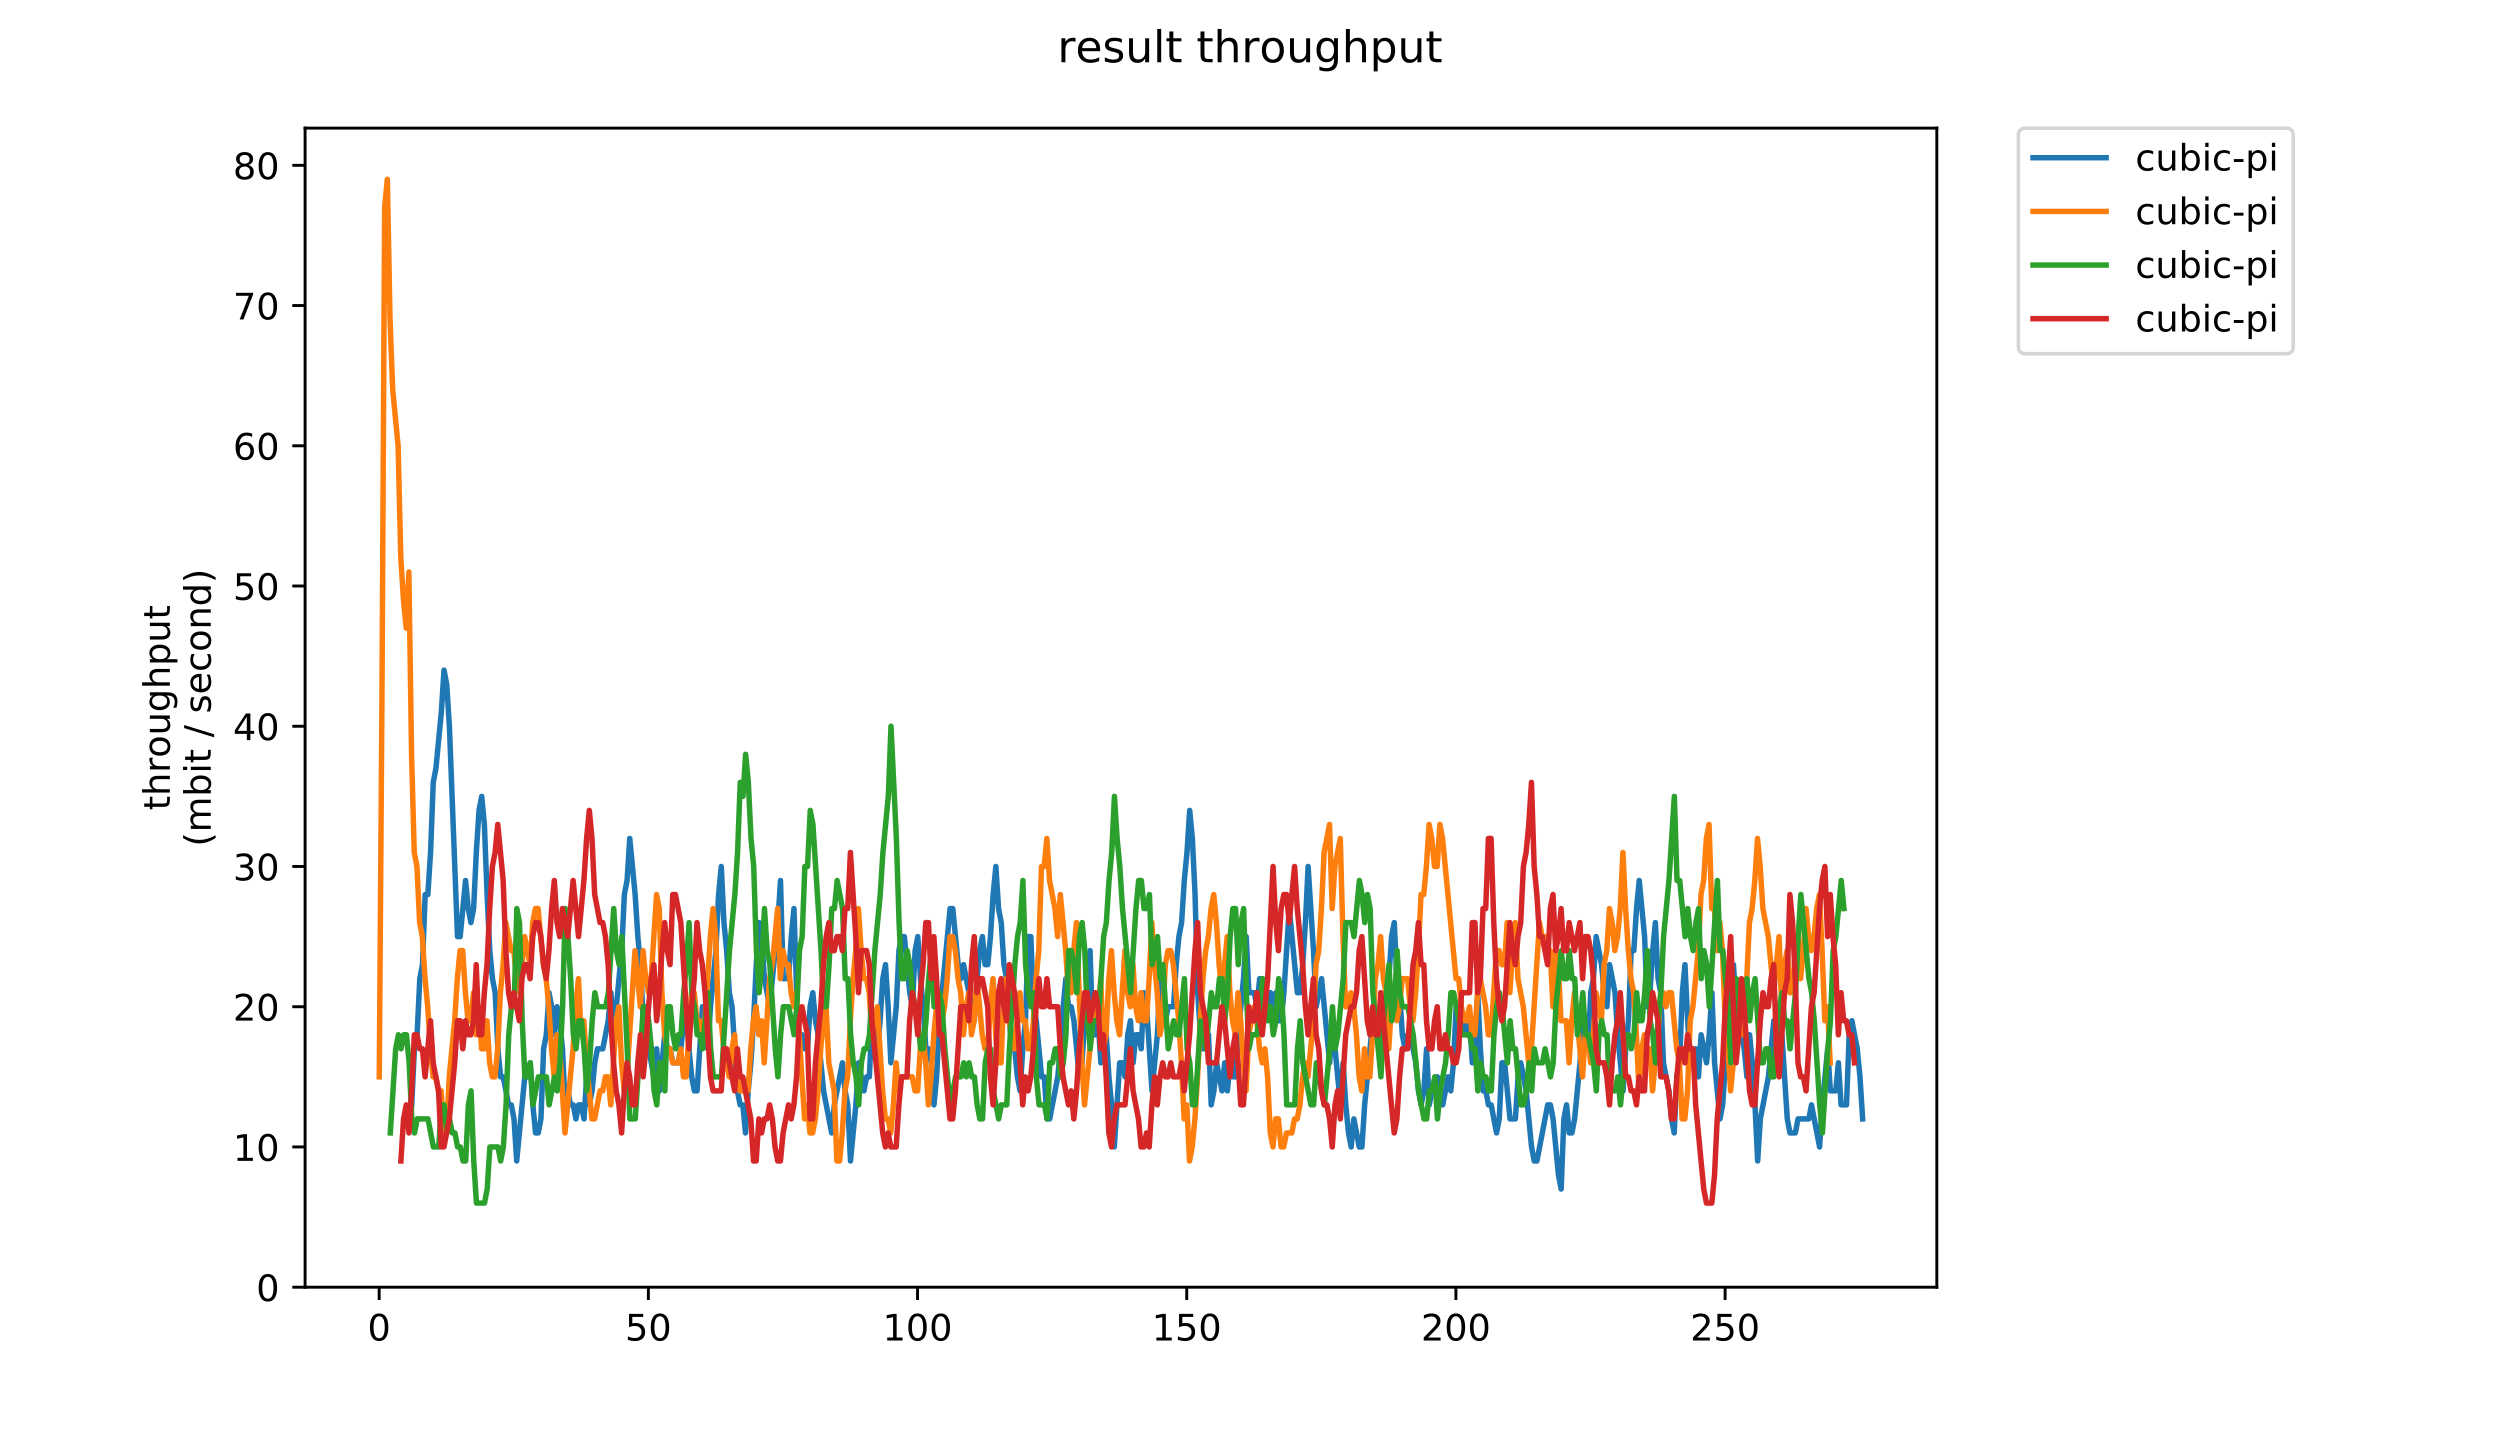 <?xml version="1.0" encoding="utf-8" standalone="no"?>
<!DOCTYPE svg PUBLIC "-//W3C//DTD SVG 1.1//EN"
  "http://www.w3.org/Graphics/SVG/1.1/DTD/svg11.dtd">
<!-- Created with matplotlib (https://matplotlib.org/) -->
<svg height="396pt" version="1.1" viewBox="0 0 684 396" width="684pt" xmlns="http://www.w3.org/2000/svg" xmlns:xlink="http://www.w3.org/1999/xlink">
 <defs>
  <style type="text/css">
*{stroke-linecap:butt;stroke-linejoin:round;}
  </style>
 </defs>
 <g id="figure_1">
  <g id="patch_1">
   <path d="M 0 396 
L 684 396 
L 684 0 
L 0 0 
z
" style="fill:#ffffff;"/>
  </g>
  <g id="axes_1">
   <g id="patch_2">
    <path d="M 83.472 352.174 
L 529.913 352.174 
L 529.913 35.062 
L 83.472 35.062 
z
" style="fill:#ffffff;"/>
   </g>
   <g id="matplotlib.axis_1">
    <g id="xtick_1">
     <g id="line2d_1">
      <defs>
       <path d="M 0 0 
L 0 3.5 
" id="m0c8bef9a51" style="stroke:#000000;stroke-width:0.8;"/>
      </defs>
      <g>
       <use style="stroke:#000000;stroke-width:0.8;" x="103.737" xlink:href="#m0c8bef9a51" y="352.174"/>
      </g>
     </g>
     <g id="text_1">
      <!-- 0 -->
      <defs>
       <path d="M 31.781 66.406 
Q 24.172 66.406 20.328 58.906 
Q 16.5 51.422 16.5 36.375 
Q 16.5 21.391 20.328 13.891 
Q 24.172 6.391 31.781 6.391 
Q 39.453 6.391 43.281 13.891 
Q 47.125 21.391 47.125 36.375 
Q 47.125 51.422 43.281 58.906 
Q 39.453 66.406 31.781 66.406 
z
M 31.781 74.219 
Q 44.047 74.219 50.516 64.516 
Q 56.984 54.828 56.984 36.375 
Q 56.984 17.969 50.516 8.266 
Q 44.047 -1.422 31.781 -1.422 
Q 19.531 -1.422 13.062 8.266 
Q 6.594 17.969 6.594 36.375 
Q 6.594 54.828 13.062 64.516 
Q 19.531 74.219 31.781 74.219 
z
" id="DejaVuSans-48"/>
      </defs>
      <g transform="translate(100.556 366.773)scale(0.1 -0.1)">
       <use xlink:href="#DejaVuSans-48"/>
      </g>
     </g>
    </g>
    <g id="xtick_2">
     <g id="line2d_2">
      <g>
       <use style="stroke:#000000;stroke-width:0.8;" x="177.388" xlink:href="#m0c8bef9a51" y="352.174"/>
      </g>
     </g>
     <g id="text_2">
      <!-- 50 -->
      <defs>
       <path d="M 10.797 72.906 
L 49.516 72.906 
L 49.516 64.594 
L 19.828 64.594 
L 19.828 46.734 
Q 21.969 47.469 24.109 47.828 
Q 26.266 48.188 28.422 48.188 
Q 40.625 48.188 47.75 41.5 
Q 54.891 34.812 54.891 23.391 
Q 54.891 11.625 47.562 5.094 
Q 40.234 -1.422 26.906 -1.422 
Q 22.312 -1.422 17.547 -0.641 
Q 12.797 0.141 7.719 1.703 
L 7.719 11.625 
Q 12.109 9.234 16.797 8.062 
Q 21.484 6.891 26.703 6.891 
Q 35.156 6.891 40.078 11.328 
Q 45.016 15.766 45.016 23.391 
Q 45.016 31 40.078 35.438 
Q 35.156 39.891 26.703 39.891 
Q 22.75 39.891 18.812 39.016 
Q 14.891 38.141 10.797 36.281 
z
" id="DejaVuSans-53"/>
      </defs>
      <g transform="translate(171.025 366.773)scale(0.1 -0.1)">
       <use xlink:href="#DejaVuSans-53"/>
       <use x="63.623" xlink:href="#DejaVuSans-48"/>
      </g>
     </g>
    </g>
    <g id="xtick_3">
     <g id="line2d_3">
      <g>
       <use style="stroke:#000000;stroke-width:0.8;" x="251.038" xlink:href="#m0c8bef9a51" y="352.174"/>
      </g>
     </g>
     <g id="text_3">
      <!-- 100 -->
      <defs>
       <path d="M 12.406 8.297 
L 28.516 8.297 
L 28.516 63.922 
L 10.984 60.406 
L 10.984 69.391 
L 28.422 72.906 
L 38.281 72.906 
L 38.281 8.297 
L 54.391 8.297 
L 54.391 0 
L 12.406 0 
z
" id="DejaVuSans-49"/>
      </defs>
      <g transform="translate(241.494 366.773)scale(0.1 -0.1)">
       <use xlink:href="#DejaVuSans-49"/>
       <use x="63.623" xlink:href="#DejaVuSans-48"/>
       <use x="127.246" xlink:href="#DejaVuSans-48"/>
      </g>
     </g>
    </g>
    <g id="xtick_4">
     <g id="line2d_4">
      <g>
       <use style="stroke:#000000;stroke-width:0.8;" x="324.688" xlink:href="#m0c8bef9a51" y="352.174"/>
      </g>
     </g>
     <g id="text_4">
      <!-- 150 -->
      <g transform="translate(315.145 366.773)scale(0.1 -0.1)">
       <use xlink:href="#DejaVuSans-49"/>
       <use x="63.623" xlink:href="#DejaVuSans-53"/>
       <use x="127.246" xlink:href="#DejaVuSans-48"/>
      </g>
     </g>
    </g>
    <g id="xtick_5">
     <g id="line2d_5">
      <g>
       <use style="stroke:#000000;stroke-width:0.8;" x="398.339" xlink:href="#m0c8bef9a51" y="352.174"/>
      </g>
     </g>
     <g id="text_5">
      <!-- 200 -->
      <defs>
       <path d="M 19.188 8.297 
L 53.609 8.297 
L 53.609 0 
L 7.328 0 
L 7.328 8.297 
Q 12.938 14.109 22.625 23.891 
Q 32.328 33.688 34.812 36.531 
Q 39.547 41.844 41.422 45.531 
Q 43.312 49.219 43.312 52.781 
Q 43.312 58.594 39.234 62.25 
Q 35.156 65.922 28.609 65.922 
Q 23.969 65.922 18.812 64.312 
Q 13.672 62.703 7.812 59.422 
L 7.812 69.391 
Q 13.766 71.781 18.938 73 
Q 24.125 74.219 28.422 74.219 
Q 39.75 74.219 46.484 68.547 
Q 53.219 62.891 53.219 53.422 
Q 53.219 48.922 51.531 44.891 
Q 49.859 40.875 45.406 35.406 
Q 44.188 33.984 37.641 27.219 
Q 31.109 20.453 19.188 8.297 
z
" id="DejaVuSans-50"/>
      </defs>
      <g transform="translate(388.795 366.773)scale(0.1 -0.1)">
       <use xlink:href="#DejaVuSans-50"/>
       <use x="63.623" xlink:href="#DejaVuSans-48"/>
       <use x="127.246" xlink:href="#DejaVuSans-48"/>
      </g>
     </g>
    </g>
    <g id="xtick_6">
     <g id="line2d_6">
      <g>
       <use style="stroke:#000000;stroke-width:0.8;" x="471.989" xlink:href="#m0c8bef9a51" y="352.174"/>
      </g>
     </g>
     <g id="text_6">
      <!-- 250 -->
      <g transform="translate(462.446 366.773)scale(0.1 -0.1)">
       <use xlink:href="#DejaVuSans-50"/>
       <use x="63.623" xlink:href="#DejaVuSans-53"/>
       <use x="127.246" xlink:href="#DejaVuSans-48"/>
      </g>
     </g>
    </g>
   </g>
   <g id="matplotlib.axis_2">
    <g id="ytick_1">
     <g id="line2d_7">
      <defs>
       <path d="M 0 0 
L -3.5 0 
" id="m2a8e6fb6f3" style="stroke:#000000;stroke-width:0.8;"/>
      </defs>
      <g>
       <use style="stroke:#000000;stroke-width:0.8;" x="83.472" xlink:href="#m2a8e6fb6f3" y="352.174"/>
      </g>
     </g>
     <g id="text_7">
      <!-- 0 -->
      <g transform="translate(70.11 355.973)scale(0.1 -0.1)">
       <use xlink:href="#DejaVuSans-48"/>
      </g>
     </g>
    </g>
    <g id="ytick_2">
     <g id="line2d_8">
      <g>
       <use style="stroke:#000000;stroke-width:0.8;" x="83.472" xlink:href="#m2a8e6fb6f3" y="313.806"/>
      </g>
     </g>
     <g id="text_8">
      <!-- 10 -->
      <g transform="translate(63.747 317.605)scale(0.1 -0.1)">
       <use xlink:href="#DejaVuSans-49"/>
       <use x="63.623" xlink:href="#DejaVuSans-48"/>
      </g>
     </g>
    </g>
    <g id="ytick_3">
     <g id="line2d_9">
      <g>
       <use style="stroke:#000000;stroke-width:0.8;" x="83.472" xlink:href="#m2a8e6fb6f3" y="275.438"/>
      </g>
     </g>
     <g id="text_9">
      <!-- 20 -->
      <g transform="translate(63.747 279.237)scale(0.1 -0.1)">
       <use xlink:href="#DejaVuSans-50"/>
       <use x="63.623" xlink:href="#DejaVuSans-48"/>
      </g>
     </g>
    </g>
    <g id="ytick_4">
     <g id="line2d_10">
      <g>
       <use style="stroke:#000000;stroke-width:0.8;" x="83.472" xlink:href="#m2a8e6fb6f3" y="237.07"/>
      </g>
     </g>
     <g id="text_10">
      <!-- 30 -->
      <defs>
       <path d="M 40.578 39.312 
Q 47.656 37.797 51.625 33 
Q 55.609 28.219 55.609 21.188 
Q 55.609 10.406 48.188 4.484 
Q 40.766 -1.422 27.094 -1.422 
Q 22.516 -1.422 17.656 -0.516 
Q 12.797 0.391 7.625 2.203 
L 7.625 11.719 
Q 11.719 9.328 16.594 8.109 
Q 21.484 6.891 26.812 6.891 
Q 36.078 6.891 40.938 10.547 
Q 45.797 14.203 45.797 21.188 
Q 45.797 27.641 41.281 31.266 
Q 36.766 34.906 28.719 34.906 
L 20.219 34.906 
L 20.219 43.016 
L 29.109 43.016 
Q 36.375 43.016 40.234 45.922 
Q 44.094 48.828 44.094 54.297 
Q 44.094 59.906 40.109 62.906 
Q 36.141 65.922 28.719 65.922 
Q 24.656 65.922 20.016 65.031 
Q 15.375 64.156 9.812 62.312 
L 9.812 71.094 
Q 15.438 72.656 20.344 73.438 
Q 25.25 74.219 29.594 74.219 
Q 40.828 74.219 47.359 69.109 
Q 53.906 64.016 53.906 55.328 
Q 53.906 49.266 50.438 45.094 
Q 46.969 40.922 40.578 39.312 
z
" id="DejaVuSans-51"/>
      </defs>
      <g transform="translate(63.747 240.869)scale(0.1 -0.1)">
       <use xlink:href="#DejaVuSans-51"/>
       <use x="63.623" xlink:href="#DejaVuSans-48"/>
      </g>
     </g>
    </g>
    <g id="ytick_5">
     <g id="line2d_11">
      <g>
       <use style="stroke:#000000;stroke-width:0.8;" x="83.472" xlink:href="#m2a8e6fb6f3" y="198.702"/>
      </g>
     </g>
     <g id="text_11">
      <!-- 40 -->
      <defs>
       <path d="M 37.797 64.312 
L 12.891 25.391 
L 37.797 25.391 
z
M 35.203 72.906 
L 47.609 72.906 
L 47.609 25.391 
L 58.016 25.391 
L 58.016 17.188 
L 47.609 17.188 
L 47.609 0 
L 37.797 0 
L 37.797 17.188 
L 4.891 17.188 
L 4.891 26.703 
z
" id="DejaVuSans-52"/>
      </defs>
      <g transform="translate(63.747 202.501)scale(0.1 -0.1)">
       <use xlink:href="#DejaVuSans-52"/>
       <use x="63.623" xlink:href="#DejaVuSans-48"/>
      </g>
     </g>
    </g>
    <g id="ytick_6">
     <g id="line2d_12">
      <g>
       <use style="stroke:#000000;stroke-width:0.8;" x="83.472" xlink:href="#m2a8e6fb6f3" y="160.334"/>
      </g>
     </g>
     <g id="text_12">
      <!-- 50 -->
      <g transform="translate(63.747 164.133)scale(0.1 -0.1)">
       <use xlink:href="#DejaVuSans-53"/>
       <use x="63.623" xlink:href="#DejaVuSans-48"/>
      </g>
     </g>
    </g>
    <g id="ytick_7">
     <g id="line2d_13">
      <g>
       <use style="stroke:#000000;stroke-width:0.8;" x="83.472" xlink:href="#m2a8e6fb6f3" y="121.966"/>
      </g>
     </g>
     <g id="text_13">
      <!-- 60 -->
      <defs>
       <path d="M 33.016 40.375 
Q 26.375 40.375 22.484 35.828 
Q 18.609 31.297 18.609 23.391 
Q 18.609 15.531 22.484 10.953 
Q 26.375 6.391 33.016 6.391 
Q 39.656 6.391 43.531 10.953 
Q 47.406 15.531 47.406 23.391 
Q 47.406 31.297 43.531 35.828 
Q 39.656 40.375 33.016 40.375 
z
M 52.594 71.297 
L 52.594 62.312 
Q 48.875 64.062 45.094 64.984 
Q 41.312 65.922 37.594 65.922 
Q 27.828 65.922 22.672 59.328 
Q 17.531 52.734 16.797 39.406 
Q 19.672 43.656 24.016 45.922 
Q 28.375 48.188 33.594 48.188 
Q 44.578 48.188 50.953 41.516 
Q 57.328 34.859 57.328 23.391 
Q 57.328 12.156 50.688 5.359 
Q 44.047 -1.422 33.016 -1.422 
Q 20.359 -1.422 13.672 8.266 
Q 6.984 17.969 6.984 36.375 
Q 6.984 53.656 15.188 63.938 
Q 23.391 74.219 37.203 74.219 
Q 40.922 74.219 44.703 73.484 
Q 48.484 72.75 52.594 71.297 
z
" id="DejaVuSans-54"/>
      </defs>
      <g transform="translate(63.747 125.765)scale(0.1 -0.1)">
       <use xlink:href="#DejaVuSans-54"/>
       <use x="63.623" xlink:href="#DejaVuSans-48"/>
      </g>
     </g>
    </g>
    <g id="ytick_8">
     <g id="line2d_14">
      <g>
       <use style="stroke:#000000;stroke-width:0.8;" x="83.472" xlink:href="#m2a8e6fb6f3" y="83.598"/>
      </g>
     </g>
     <g id="text_14">
      <!-- 70 -->
      <defs>
       <path d="M 8.203 72.906 
L 55.078 72.906 
L 55.078 68.703 
L 28.609 0 
L 18.312 0 
L 43.219 64.594 
L 8.203 64.594 
z
" id="DejaVuSans-55"/>
      </defs>
      <g transform="translate(63.747 87.397)scale(0.1 -0.1)">
       <use xlink:href="#DejaVuSans-55"/>
       <use x="63.623" xlink:href="#DejaVuSans-48"/>
      </g>
     </g>
    </g>
    <g id="ytick_9">
     <g id="line2d_15">
      <g>
       <use style="stroke:#000000;stroke-width:0.8;" x="83.472" xlink:href="#m2a8e6fb6f3" y="45.23"/>
      </g>
     </g>
     <g id="text_15">
      <!-- 80 -->
      <defs>
       <path d="M 31.781 34.625 
Q 24.75 34.625 20.719 30.859 
Q 16.703 27.094 16.703 20.516 
Q 16.703 13.922 20.719 10.156 
Q 24.75 6.391 31.781 6.391 
Q 38.812 6.391 42.859 10.172 
Q 46.922 13.969 46.922 20.516 
Q 46.922 27.094 42.891 30.859 
Q 38.875 34.625 31.781 34.625 
z
M 21.922 38.812 
Q 15.578 40.375 12.031 44.719 
Q 8.5 49.078 8.5 55.328 
Q 8.5 64.062 14.719 69.141 
Q 20.953 74.219 31.781 74.219 
Q 42.672 74.219 48.875 69.141 
Q 55.078 64.062 55.078 55.328 
Q 55.078 49.078 51.531 44.719 
Q 48 40.375 41.703 38.812 
Q 48.828 37.156 52.797 32.312 
Q 56.781 27.484 56.781 20.516 
Q 56.781 9.906 50.312 4.234 
Q 43.844 -1.422 31.781 -1.422 
Q 19.734 -1.422 13.25 4.234 
Q 6.781 9.906 6.781 20.516 
Q 6.781 27.484 10.781 32.312 
Q 14.797 37.156 21.922 38.812 
z
M 18.312 54.391 
Q 18.312 48.734 21.844 45.562 
Q 25.391 42.391 31.781 42.391 
Q 38.141 42.391 41.719 45.562 
Q 45.312 48.734 45.312 54.391 
Q 45.312 60.062 41.719 63.234 
Q 38.141 66.406 31.781 66.406 
Q 25.391 66.406 21.844 63.234 
Q 18.312 60.062 18.312 54.391 
z
" id="DejaVuSans-56"/>
      </defs>
      <g transform="translate(63.747 49.029)scale(0.1 -0.1)">
       <use xlink:href="#DejaVuSans-56"/>
       <use x="63.623" xlink:href="#DejaVuSans-48"/>
      </g>
     </g>
    </g>
    <g id="text_16">
     <!-- throughput -->
     <defs>
      <path d="M 18.312 70.219 
L 18.312 54.688 
L 36.812 54.688 
L 36.812 47.703 
L 18.312 47.703 
L 18.312 18.016 
Q 18.312 11.328 20.141 9.422 
Q 21.969 7.516 27.594 7.516 
L 36.812 7.516 
L 36.812 0 
L 27.594 0 
Q 17.188 0 13.234 3.875 
Q 9.281 7.766 9.281 18.016 
L 9.281 47.703 
L 2.688 47.703 
L 2.688 54.688 
L 9.281 54.688 
L 9.281 70.219 
z
" id="DejaVuSans-116"/>
      <path d="M 54.891 33.016 
L 54.891 0 
L 45.906 0 
L 45.906 32.719 
Q 45.906 40.484 42.875 44.328 
Q 39.844 48.188 33.797 48.188 
Q 26.516 48.188 22.312 43.547 
Q 18.109 38.922 18.109 30.906 
L 18.109 0 
L 9.078 0 
L 9.078 75.984 
L 18.109 75.984 
L 18.109 46.188 
Q 21.344 51.125 25.703 53.562 
Q 30.078 56 35.797 56 
Q 45.219 56 50.047 50.172 
Q 54.891 44.344 54.891 33.016 
z
" id="DejaVuSans-104"/>
      <path d="M 41.109 46.297 
Q 39.594 47.172 37.812 47.578 
Q 36.031 48 33.891 48 
Q 26.266 48 22.188 43.047 
Q 18.109 38.094 18.109 28.812 
L 18.109 0 
L 9.078 0 
L 9.078 54.688 
L 18.109 54.688 
L 18.109 46.188 
Q 20.953 51.172 25.484 53.578 
Q 30.031 56 36.531 56 
Q 37.453 56 38.578 55.875 
Q 39.703 55.766 41.062 55.516 
z
" id="DejaVuSans-114"/>
      <path d="M 30.609 48.391 
Q 23.391 48.391 19.188 42.75 
Q 14.984 37.109 14.984 27.297 
Q 14.984 17.484 19.156 11.844 
Q 23.344 6.203 30.609 6.203 
Q 37.797 6.203 41.984 11.859 
Q 46.188 17.531 46.188 27.297 
Q 46.188 37.016 41.984 42.703 
Q 37.797 48.391 30.609 48.391 
z
M 30.609 56 
Q 42.328 56 49.016 48.375 
Q 55.719 40.766 55.719 27.297 
Q 55.719 13.875 49.016 6.219 
Q 42.328 -1.422 30.609 -1.422 
Q 18.844 -1.422 12.172 6.219 
Q 5.516 13.875 5.516 27.297 
Q 5.516 40.766 12.172 48.375 
Q 18.844 56 30.609 56 
z
" id="DejaVuSans-111"/>
      <path d="M 8.5 21.578 
L 8.5 54.688 
L 17.484 54.688 
L 17.484 21.922 
Q 17.484 14.156 20.5 10.266 
Q 23.531 6.391 29.594 6.391 
Q 36.859 6.391 41.078 11.031 
Q 45.312 15.672 45.312 23.688 
L 45.312 54.688 
L 54.297 54.688 
L 54.297 0 
L 45.312 0 
L 45.312 8.406 
Q 42.047 3.422 37.719 1 
Q 33.406 -1.422 27.688 -1.422 
Q 18.266 -1.422 13.375 4.438 
Q 8.5 10.297 8.5 21.578 
z
M 31.109 56 
z
" id="DejaVuSans-117"/>
      <path d="M 45.406 27.984 
Q 45.406 37.75 41.375 43.109 
Q 37.359 48.484 30.078 48.484 
Q 22.859 48.484 18.828 43.109 
Q 14.797 37.75 14.797 27.984 
Q 14.797 18.266 18.828 12.891 
Q 22.859 7.516 30.078 7.516 
Q 37.359 7.516 41.375 12.891 
Q 45.406 18.266 45.406 27.984 
z
M 54.391 6.781 
Q 54.391 -7.172 48.188 -13.984 
Q 42 -20.797 29.203 -20.797 
Q 24.469 -20.797 20.266 -20.094 
Q 16.062 -19.391 12.109 -17.922 
L 12.109 -9.188 
Q 16.062 -11.328 19.922 -12.344 
Q 23.781 -13.375 27.781 -13.375 
Q 36.625 -13.375 41.016 -8.766 
Q 45.406 -4.156 45.406 5.172 
L 45.406 9.625 
Q 42.625 4.781 38.281 2.391 
Q 33.938 0 27.875 0 
Q 17.828 0 11.672 7.656 
Q 5.516 15.328 5.516 27.984 
Q 5.516 40.672 11.672 48.328 
Q 17.828 56 27.875 56 
Q 33.938 56 38.281 53.609 
Q 42.625 51.219 45.406 46.391 
L 45.406 54.688 
L 54.391 54.688 
z
" id="DejaVuSans-103"/>
      <path d="M 18.109 8.203 
L 18.109 -20.797 
L 9.078 -20.797 
L 9.078 54.688 
L 18.109 54.688 
L 18.109 46.391 
Q 20.953 51.266 25.266 53.625 
Q 29.594 56 35.594 56 
Q 45.562 56 51.781 48.094 
Q 58.016 40.188 58.016 27.297 
Q 58.016 14.406 51.781 6.484 
Q 45.562 -1.422 35.594 -1.422 
Q 29.594 -1.422 25.266 0.953 
Q 20.953 3.328 18.109 8.203 
z
M 48.688 27.297 
Q 48.688 37.203 44.609 42.844 
Q 40.531 48.484 33.406 48.484 
Q 26.266 48.484 22.188 42.844 
Q 18.109 37.203 18.109 27.297 
Q 18.109 17.391 22.188 11.75 
Q 26.266 6.109 33.406 6.109 
Q 40.531 6.109 44.609 11.75 
Q 48.688 17.391 48.688 27.297 
z
" id="DejaVuSans-112"/>
     </defs>
     <g transform="translate(46.47 221.675)rotate(-90)scale(0.1 -0.1)">
      <use xlink:href="#DejaVuSans-116"/>
      <use x="39.209" xlink:href="#DejaVuSans-104"/>
      <use x="102.588" xlink:href="#DejaVuSans-114"/>
      <use x="143.67" xlink:href="#DejaVuSans-111"/>
      <use x="204.852" xlink:href="#DejaVuSans-117"/>
      <use x="268.23" xlink:href="#DejaVuSans-103"/>
      <use x="331.707" xlink:href="#DejaVuSans-104"/>
      <use x="395.086" xlink:href="#DejaVuSans-112"/>
      <use x="458.562" xlink:href="#DejaVuSans-117"/>
      <use x="521.941" xlink:href="#DejaVuSans-116"/>
     </g>
     <!-- (mbit / second) -->
     <defs>
      <path d="M 31 75.875 
Q 24.469 64.656 21.281 53.656 
Q 18.109 42.672 18.109 31.391 
Q 18.109 20.125 21.312 9.062 
Q 24.516 -2 31 -13.188 
L 23.188 -13.188 
Q 15.875 -1.703 12.234 9.375 
Q 8.594 20.453 8.594 31.391 
Q 8.594 42.281 12.203 53.312 
Q 15.828 64.359 23.188 75.875 
z
" id="DejaVuSans-40"/>
      <path d="M 52 44.188 
Q 55.375 50.25 60.062 53.125 
Q 64.75 56 71.094 56 
Q 79.641 56 84.281 50.016 
Q 88.922 44.047 88.922 33.016 
L 88.922 0 
L 79.891 0 
L 79.891 32.719 
Q 79.891 40.578 77.094 44.375 
Q 74.312 48.188 68.609 48.188 
Q 61.625 48.188 57.562 43.547 
Q 53.516 38.922 53.516 30.906 
L 53.516 0 
L 44.484 0 
L 44.484 32.719 
Q 44.484 40.625 41.703 44.406 
Q 38.922 48.188 33.109 48.188 
Q 26.219 48.188 22.156 43.531 
Q 18.109 38.875 18.109 30.906 
L 18.109 0 
L 9.078 0 
L 9.078 54.688 
L 18.109 54.688 
L 18.109 46.188 
Q 21.188 51.219 25.484 53.609 
Q 29.781 56 35.688 56 
Q 41.656 56 45.828 52.969 
Q 50 49.953 52 44.188 
z
" id="DejaVuSans-109"/>
      <path d="M 48.688 27.297 
Q 48.688 37.203 44.609 42.844 
Q 40.531 48.484 33.406 48.484 
Q 26.266 48.484 22.188 42.844 
Q 18.109 37.203 18.109 27.297 
Q 18.109 17.391 22.188 11.75 
Q 26.266 6.109 33.406 6.109 
Q 40.531 6.109 44.609 11.75 
Q 48.688 17.391 48.688 27.297 
z
M 18.109 46.391 
Q 20.953 51.266 25.266 53.625 
Q 29.594 56 35.594 56 
Q 45.562 56 51.781 48.094 
Q 58.016 40.188 58.016 27.297 
Q 58.016 14.406 51.781 6.484 
Q 45.562 -1.422 35.594 -1.422 
Q 29.594 -1.422 25.266 0.953 
Q 20.953 3.328 18.109 8.203 
L 18.109 0 
L 9.078 0 
L 9.078 75.984 
L 18.109 75.984 
z
" id="DejaVuSans-98"/>
      <path d="M 9.422 54.688 
L 18.406 54.688 
L 18.406 0 
L 9.422 0 
z
M 9.422 75.984 
L 18.406 75.984 
L 18.406 64.594 
L 9.422 64.594 
z
" id="DejaVuSans-105"/>
      <path id="DejaVuSans-32"/>
      <path d="M 25.391 72.906 
L 33.688 72.906 
L 8.297 -9.281 
L 0 -9.281 
z
" id="DejaVuSans-47"/>
      <path d="M 44.281 53.078 
L 44.281 44.578 
Q 40.484 46.531 36.375 47.5 
Q 32.281 48.484 27.875 48.484 
Q 21.188 48.484 17.844 46.438 
Q 14.5 44.391 14.5 40.281 
Q 14.5 37.156 16.891 35.375 
Q 19.281 33.594 26.516 31.984 
L 29.594 31.297 
Q 39.156 29.25 43.188 25.516 
Q 47.219 21.781 47.219 15.094 
Q 47.219 7.469 41.188 3.016 
Q 35.156 -1.422 24.609 -1.422 
Q 20.219 -1.422 15.453 -0.562 
Q 10.688 0.297 5.422 2 
L 5.422 11.281 
Q 10.406 8.688 15.234 7.391 
Q 20.062 6.109 24.812 6.109 
Q 31.156 6.109 34.562 8.281 
Q 37.984 10.453 37.984 14.406 
Q 37.984 18.062 35.516 20.016 
Q 33.062 21.969 24.703 23.781 
L 21.578 24.516 
Q 13.234 26.266 9.516 29.906 
Q 5.812 33.547 5.812 39.891 
Q 5.812 47.609 11.281 51.797 
Q 16.75 56 26.812 56 
Q 31.781 56 36.172 55.266 
Q 40.578 54.547 44.281 53.078 
z
" id="DejaVuSans-115"/>
      <path d="M 56.203 29.594 
L 56.203 25.203 
L 14.891 25.203 
Q 15.484 15.922 20.484 11.062 
Q 25.484 6.203 34.422 6.203 
Q 39.594 6.203 44.453 7.469 
Q 49.312 8.734 54.109 11.281 
L 54.109 2.781 
Q 49.266 0.734 44.188 -0.344 
Q 39.109 -1.422 33.891 -1.422 
Q 20.797 -1.422 13.156 6.188 
Q 5.516 13.812 5.516 26.812 
Q 5.516 40.234 12.766 48.109 
Q 20.016 56 32.328 56 
Q 43.359 56 49.781 48.891 
Q 56.203 41.797 56.203 29.594 
z
M 47.219 32.234 
Q 47.125 39.594 43.094 43.984 
Q 39.062 48.391 32.422 48.391 
Q 24.906 48.391 20.391 44.141 
Q 15.875 39.891 15.188 32.172 
z
" id="DejaVuSans-101"/>
      <path d="M 48.781 52.594 
L 48.781 44.188 
Q 44.969 46.297 41.141 47.344 
Q 37.312 48.391 33.406 48.391 
Q 24.656 48.391 19.812 42.844 
Q 14.984 37.312 14.984 27.297 
Q 14.984 17.281 19.812 11.734 
Q 24.656 6.203 33.406 6.203 
Q 37.312 6.203 41.141 7.25 
Q 44.969 8.297 48.781 10.406 
L 48.781 2.094 
Q 45.016 0.344 40.984 -0.531 
Q 36.969 -1.422 32.422 -1.422 
Q 20.062 -1.422 12.781 6.344 
Q 5.516 14.109 5.516 27.297 
Q 5.516 40.672 12.859 48.328 
Q 20.219 56 33.016 56 
Q 37.156 56 41.109 55.141 
Q 45.062 54.297 48.781 52.594 
z
" id="DejaVuSans-99"/>
      <path d="M 54.891 33.016 
L 54.891 0 
L 45.906 0 
L 45.906 32.719 
Q 45.906 40.484 42.875 44.328 
Q 39.844 48.188 33.797 48.188 
Q 26.516 48.188 22.312 43.547 
Q 18.109 38.922 18.109 30.906 
L 18.109 0 
L 9.078 0 
L 9.078 54.688 
L 18.109 54.688 
L 18.109 46.188 
Q 21.344 51.125 25.703 53.562 
Q 30.078 56 35.797 56 
Q 45.219 56 50.047 50.172 
Q 54.891 44.344 54.891 33.016 
z
" id="DejaVuSans-110"/>
      <path d="M 45.406 46.391 
L 45.406 75.984 
L 54.391 75.984 
L 54.391 0 
L 45.406 0 
L 45.406 8.203 
Q 42.578 3.328 38.25 0.953 
Q 33.938 -1.422 27.875 -1.422 
Q 17.969 -1.422 11.734 6.484 
Q 5.516 14.406 5.516 27.297 
Q 5.516 40.188 11.734 48.094 
Q 17.969 56 27.875 56 
Q 33.938 56 38.25 53.625 
Q 42.578 51.266 45.406 46.391 
z
M 14.797 27.297 
Q 14.797 17.391 18.875 11.75 
Q 22.953 6.109 30.078 6.109 
Q 37.203 6.109 41.297 11.75 
Q 45.406 17.391 45.406 27.297 
Q 45.406 37.203 41.297 42.844 
Q 37.203 48.484 30.078 48.484 
Q 22.953 48.484 18.875 42.844 
Q 14.797 37.203 14.797 27.297 
z
" id="DejaVuSans-100"/>
      <path d="M 8.016 75.875 
L 15.828 75.875 
Q 23.141 64.359 26.781 53.312 
Q 30.422 42.281 30.422 31.391 
Q 30.422 20.453 26.781 9.375 
Q 23.141 -1.703 15.828 -13.188 
L 8.016 -13.188 
Q 14.5 -2 17.703 9.062 
Q 20.906 20.125 20.906 31.391 
Q 20.906 42.672 17.703 53.656 
Q 14.5 64.656 8.016 75.875 
z
" id="DejaVuSans-41"/>
     </defs>
     <g transform="translate(57.668 231.609)rotate(-90)scale(0.1 -0.1)">
      <use xlink:href="#DejaVuSans-40"/>
      <use x="39.014" xlink:href="#DejaVuSans-109"/>
      <use x="136.426" xlink:href="#DejaVuSans-98"/>
      <use x="199.902" xlink:href="#DejaVuSans-105"/>
      <use x="227.686" xlink:href="#DejaVuSans-116"/>
      <use x="266.895" xlink:href="#DejaVuSans-32"/>
      <use x="298.682" xlink:href="#DejaVuSans-47"/>
      <use x="332.373" xlink:href="#DejaVuSans-32"/>
      <use x="364.16" xlink:href="#DejaVuSans-115"/>
      <use x="416.26" xlink:href="#DejaVuSans-101"/>
      <use x="477.783" xlink:href="#DejaVuSans-99"/>
      <use x="532.764" xlink:href="#DejaVuSans-111"/>
      <use x="593.945" xlink:href="#DejaVuSans-110"/>
      <use x="657.324" xlink:href="#DejaVuSans-100"/>
      <use x="720.801" xlink:href="#DejaVuSans-41"/>
     </g>
    </g>
   </g>
   <g id="line2d_16">
    <path clip-path="url(#p3b5f6a8922)" d="M 112.644 302.296 
L 113.381 286.949 
L 114.117 283.112 
L 114.854 267.765 
L 115.59 263.928 
L 116.327 244.744 
L 117.063 244.744 
L 117.8 233.233 
L 118.536 214.049 
L 119.273 210.213 
L 120.746 194.865 
L 121.482 183.355 
L 122.219 187.192 
L 122.955 198.702 
L 125.165 256.254 
L 125.901 256.254 
L 127.374 240.907 
L 128.111 248.581 
L 128.847 252.417 
L 129.584 248.581 
L 130.32 233.233 
L 131.057 221.723 
L 131.794 217.886 
L 132.53 225.56 
L 133.267 244.744 
L 134.003 260.091 
L 134.74 267.765 
L 135.476 271.601 
L 136.213 286.949 
L 136.949 294.622 
L 137.686 294.622 
L 139.159 302.296 
L 139.895 302.296 
L 140.632 306.133 
L 141.368 317.643 
L 143.578 294.622 
L 144.314 294.622 
L 145.051 290.785 
L 145.787 302.296 
L 146.524 309.969 
L 147.26 309.969 
L 147.997 306.133 
L 148.733 286.949 
L 149.47 283.112 
L 150.206 271.601 
L 150.943 275.438 
L 151.679 283.112 
L 152.416 275.438 
L 153.152 279.275 
L 153.889 286.949 
L 154.625 302.296 
L 155.362 298.459 
L 156.098 302.296 
L 156.835 302.296 
L 157.571 306.133 
L 158.308 302.296 
L 159.044 302.296 
L 159.781 306.133 
L 160.517 294.622 
L 161.254 302.296 
L 161.99 298.459 
L 162.727 290.785 
L 163.463 286.949 
L 164.936 286.949 
L 166.409 279.275 
L 167.146 271.601 
L 167.882 283.112 
L 170.092 260.091 
L 170.828 244.744 
L 171.565 240.907 
L 172.301 229.397 
L 173.774 244.744 
L 174.511 256.254 
L 175.247 263.928 
L 175.984 279.275 
L 178.93 294.622 
L 179.666 286.949 
L 180.403 298.459 
L 181.876 283.112 
L 182.612 286.949 
L 183.349 286.949 
L 184.085 290.785 
L 185.558 290.785 
L 186.295 286.949 
L 187.031 279.275 
L 187.768 275.438 
L 188.504 286.949 
L 189.241 294.622 
L 189.977 298.459 
L 190.714 298.459 
L 192.187 275.438 
L 192.923 283.112 
L 193.66 286.949 
L 194.396 275.438 
L 195.869 260.091 
L 196.606 244.744 
L 197.342 237.07 
L 198.079 252.417 
L 198.815 260.091 
L 199.552 271.601 
L 200.288 275.438 
L 201.761 298.459 
L 202.498 302.296 
L 203.234 302.296 
L 203.971 309.969 
L 204.707 298.459 
L 205.444 290.785 
L 206.18 279.275 
L 206.917 263.928 
L 207.653 252.417 
L 208.39 256.254 
L 209.126 267.765 
L 210.599 275.438 
L 212.809 252.417 
L 213.545 240.907 
L 214.282 267.765 
L 215.755 267.765 
L 216.492 256.254 
L 217.228 248.581 
L 217.965 271.601 
L 218.701 286.949 
L 219.438 283.112 
L 220.174 286.949 
L 220.911 286.949 
L 221.647 275.438 
L 222.384 271.601 
L 223.12 279.275 
L 223.857 283.112 
L 225.33 298.459 
L 227.539 309.969 
L 228.276 302.296 
L 230.485 290.785 
L 231.222 298.459 
L 231.958 302.296 
L 232.695 317.643 
L 234.168 302.296 
L 234.904 290.785 
L 236.377 298.459 
L 237.114 294.622 
L 237.85 294.622 
L 238.587 279.275 
L 240.06 286.949 
L 240.796 279.275 
L 241.533 267.765 
L 242.269 263.928 
L 243.006 275.438 
L 243.742 290.785 
L 245.215 275.438 
L 245.952 260.091 
L 246.688 256.254 
L 247.425 256.254 
L 248.898 271.601 
L 249.634 275.438 
L 250.371 260.091 
L 251.107 256.254 
L 251.844 267.765 
L 252.58 275.438 
L 253.317 286.949 
L 254.053 286.949 
L 254.79 290.785 
L 255.526 302.296 
L 256.263 294.622 
L 256.999 279.275 
L 259.945 248.581 
L 260.682 248.581 
L 262.155 263.928 
L 262.891 267.765 
L 263.628 263.928 
L 266.574 279.275 
L 267.31 267.765 
L 268.047 260.091 
L 268.783 256.254 
L 269.52 263.928 
L 270.256 263.928 
L 270.993 256.254 
L 271.729 244.744 
L 272.466 237.07 
L 273.202 248.581 
L 273.939 252.417 
L 274.675 263.928 
L 275.412 267.765 
L 276.148 279.275 
L 276.885 286.949 
L 277.621 286.949 
L 278.358 294.622 
L 279.094 298.459 
L 279.831 286.949 
L 280.567 279.275 
L 281.304 256.254 
L 282.04 256.254 
L 282.777 275.438 
L 283.513 279.275 
L 284.986 294.622 
L 285.723 294.622 
L 286.459 306.133 
L 287.196 306.133 
L 289.405 294.622 
L 290.142 286.949 
L 290.878 275.438 
L 291.615 267.765 
L 292.351 275.438 
L 293.088 275.438 
L 293.824 279.275 
L 295.297 294.622 
L 296.034 290.785 
L 297.507 267.765 
L 298.243 260.091 
L 298.98 283.112 
L 299.716 283.112 
L 300.453 279.275 
L 301.189 290.785 
L 302.663 283.112 
L 303.399 294.622 
L 304.136 302.296 
L 304.872 313.806 
L 306.345 290.785 
L 307.082 290.785 
L 307.818 294.622 
L 308.555 283.112 
L 309.291 279.275 
L 310.028 290.785 
L 310.764 283.112 
L 311.501 283.112 
L 312.237 286.949 
L 312.974 271.601 
L 313.71 275.438 
L 315.183 298.459 
L 316.656 283.112 
L 317.393 267.765 
L 318.129 279.275 
L 318.866 279.275 
L 319.602 275.438 
L 321.075 275.438 
L 321.812 263.928 
L 322.548 256.254 
L 323.285 252.417 
L 324.021 240.907 
L 324.758 233.233 
L 325.494 221.723 
L 326.231 229.397 
L 326.967 244.744 
L 327.704 271.601 
L 328.44 283.112 
L 329.177 286.949 
L 329.913 286.949 
L 330.65 283.112 
L 331.386 302.296 
L 332.123 298.459 
L 332.859 290.785 
L 334.332 298.459 
L 335.069 290.785 
L 335.805 298.459 
L 336.542 290.785 
L 337.278 294.622 
L 338.015 294.622 
L 338.751 283.112 
L 340.224 267.765 
L 340.961 256.254 
L 341.697 271.601 
L 343.17 271.601 
L 343.907 275.438 
L 344.643 267.765 
L 345.38 267.765 
L 346.116 279.275 
L 346.853 271.601 
L 347.589 271.601 
L 348.326 279.275 
L 349.062 271.601 
L 349.799 279.275 
L 350.535 279.275 
L 351.272 271.601 
L 352.745 248.581 
L 354.954 271.601 
L 355.691 271.601 
L 356.427 263.928 
L 357.164 252.417 
L 357.9 237.07 
L 359.373 260.091 
L 360.11 275.438 
L 361.583 267.765 
L 363.792 290.785 
L 364.529 279.275 
L 366.738 302.296 
L 367.475 290.785 
L 368.211 302.296 
L 368.948 309.969 
L 369.684 313.806 
L 370.421 306.133 
L 371.894 313.806 
L 372.63 313.806 
L 373.367 302.296 
L 375.576 279.275 
L 376.313 283.112 
L 377.049 283.112 
L 377.786 286.949 
L 379.259 279.275 
L 380.732 256.254 
L 381.468 252.417 
L 382.205 267.765 
L 382.941 271.601 
L 383.678 283.112 
L 384.414 286.949 
L 385.151 283.112 
L 385.887 283.112 
L 387.36 290.785 
L 388.097 298.459 
L 388.834 302.296 
L 389.57 298.459 
L 390.307 286.949 
L 391.043 302.296 
L 391.78 298.459 
L 392.516 298.459 
L 393.253 294.622 
L 393.989 302.296 
L 394.726 302.296 
L 396.199 294.622 
L 396.935 298.459 
L 397.672 290.785 
L 398.408 275.438 
L 399.881 283.112 
L 400.618 279.275 
L 401.354 283.112 
L 402.091 279.275 
L 402.827 290.785 
L 403.564 286.949 
L 404.3 271.601 
L 405.037 286.949 
L 405.773 298.459 
L 406.51 298.459 
L 407.246 302.296 
L 407.983 302.296 
L 409.456 309.969 
L 410.192 306.133 
L 410.929 290.785 
L 411.665 290.785 
L 413.138 306.133 
L 414.611 306.133 
L 415.348 294.622 
L 416.084 290.785 
L 417.557 298.459 
L 419.03 313.806 
L 419.767 317.643 
L 420.503 317.643 
L 423.449 302.296 
L 424.186 302.296 
L 424.922 306.133 
L 426.395 321.48 
L 427.132 325.317 
L 427.868 306.133 
L 428.605 302.296 
L 429.341 309.969 
L 430.078 309.969 
L 430.814 306.133 
L 432.287 290.785 
L 433.024 279.275 
L 433.76 286.949 
L 434.497 286.949 
L 435.233 271.601 
L 435.97 267.765 
L 436.706 256.254 
L 438.179 263.928 
L 438.916 271.601 
L 439.652 275.438 
L 440.389 263.928 
L 441.862 271.601 
L 442.598 283.112 
L 444.071 298.459 
L 444.808 286.949 
L 445.544 279.275 
L 446.281 260.091 
L 447.017 260.091 
L 447.754 248.581 
L 448.49 240.907 
L 449.963 256.254 
L 450.7 275.438 
L 451.436 271.601 
L 452.173 260.091 
L 452.909 252.417 
L 453.646 267.765 
L 454.382 271.601 
L 455.119 290.785 
L 456.592 298.459 
L 457.328 306.133 
L 458.065 309.969 
L 458.801 294.622 
L 459.538 290.785 
L 460.274 271.601 
L 461.011 263.928 
L 461.747 279.275 
L 462.484 290.785 
L 463.22 290.785 
L 463.957 286.949 
L 464.693 294.622 
L 465.43 283.112 
L 466.903 290.785 
L 467.639 283.112 
L 468.376 271.601 
L 469.112 290.785 
L 470.585 306.133 
L 471.322 302.296 
L 472.058 290.785 
L 472.795 283.112 
L 473.532 267.765 
L 474.268 263.928 
L 475.005 275.438 
L 477.214 286.949 
L 477.951 294.622 
L 478.687 283.112 
L 479.424 290.785 
L 480.16 302.296 
L 480.897 317.643 
L 481.633 306.133 
L 483.843 294.622 
L 485.316 279.275 
L 486.052 279.275 
L 486.789 286.949 
L 487.525 283.112 
L 488.998 306.133 
L 489.735 309.969 
L 491.208 309.969 
L 491.944 306.133 
L 494.89 306.133 
L 495.627 302.296 
L 497.836 313.806 
L 498.573 302.296 
L 500.046 286.949 
L 500.782 298.459 
L 502.255 298.459 
L 502.992 290.785 
L 503.728 302.296 
L 505.201 302.296 
L 505.938 283.112 
L 506.674 279.275 
L 508.147 286.949 
L 508.884 294.622 
L 509.62 306.133 
L 509.62 306.133 
" style="fill:none;stroke:#1f77b4;stroke-linecap:square;stroke-width:1.5;"/>
   </g>
   <g id="line2d_17">
    <path clip-path="url(#p3b5f6a8922)" d="M 103.765 294.622 
L 104.502 191.028 
L 105.238 56.74 
L 105.975 49.067 
L 106.711 87.435 
L 107.448 106.619 
L 108.921 121.966 
L 109.657 152.66 
L 110.394 164.171 
L 111.13 171.844 
L 111.867 156.497 
L 112.603 206.376 
L 113.34 233.233 
L 114.076 237.07 
L 114.813 252.417 
L 115.549 256.254 
L 116.286 267.765 
L 117.022 275.438 
L 117.759 286.949 
L 118.495 294.622 
L 119.232 294.622 
L 119.968 298.459 
L 120.705 298.459 
L 121.441 309.969 
L 122.178 309.969 
L 122.914 294.622 
L 124.387 279.275 
L 125.124 267.765 
L 125.86 260.091 
L 126.597 260.091 
L 127.333 271.601 
L 128.07 279.275 
L 128.806 279.275 
L 129.543 271.601 
L 130.279 283.112 
L 131.016 275.438 
L 131.752 286.949 
L 132.489 286.949 
L 133.225 279.275 
L 133.962 290.785 
L 134.698 294.622 
L 135.435 294.622 
L 136.171 286.949 
L 136.908 271.601 
L 137.644 263.928 
L 138.381 252.417 
L 139.854 260.091 
L 140.59 260.091 
L 141.327 267.765 
L 142.063 271.601 
L 143.536 256.254 
L 145.009 263.928 
L 145.746 252.417 
L 146.482 248.581 
L 147.219 248.581 
L 148.692 263.928 
L 149.428 267.765 
L 150.165 275.438 
L 150.901 286.949 
L 151.638 294.622 
L 152.374 283.112 
L 153.111 286.949 
L 154.584 309.969 
L 156.793 286.949 
L 157.53 275.438 
L 158.266 267.765 
L 159.003 283.112 
L 159.739 279.275 
L 160.476 290.785 
L 161.949 306.133 
L 162.685 306.133 
L 164.158 298.459 
L 164.895 298.459 
L 165.631 294.622 
L 166.368 294.622 
L 167.104 302.296 
L 168.577 279.275 
L 169.314 275.438 
L 170.05 290.785 
L 170.787 298.459 
L 171.523 294.622 
L 173.733 260.091 
L 175.206 275.438 
L 175.943 260.091 
L 176.679 267.765 
L 177.416 271.601 
L 178.152 267.765 
L 179.625 244.744 
L 180.362 248.581 
L 181.098 271.601 
L 181.835 283.112 
L 182.571 286.949 
L 183.308 286.949 
L 184.044 290.785 
L 185.517 290.785 
L 186.254 286.949 
L 186.99 294.622 
L 187.727 294.622 
L 189.2 271.601 
L 189.936 271.601 
L 190.673 279.275 
L 191.409 279.275 
L 192.146 283.112 
L 192.882 279.275 
L 194.355 256.254 
L 195.092 248.581 
L 195.828 256.254 
L 196.565 279.275 
L 197.301 279.275 
L 198.038 286.949 
L 199.511 294.622 
L 200.247 286.949 
L 200.984 283.112 
L 201.72 294.622 
L 202.457 298.459 
L 204.666 298.459 
L 205.403 286.949 
L 206.139 279.275 
L 206.876 275.438 
L 207.612 283.112 
L 208.349 279.275 
L 209.085 290.785 
L 210.558 267.765 
L 211.295 263.928 
L 212.768 248.581 
L 213.504 267.765 
L 214.241 260.091 
L 214.977 263.928 
L 215.714 263.928 
L 216.45 271.601 
L 217.187 275.438 
L 217.923 271.601 
L 220.133 306.133 
L 220.869 302.296 
L 221.606 309.969 
L 222.342 309.969 
L 223.079 306.133 
L 223.815 298.459 
L 224.552 286.949 
L 225.288 279.275 
L 226.025 275.438 
L 226.761 290.785 
L 228.234 298.459 
L 228.971 317.643 
L 229.707 317.643 
L 230.444 309.969 
L 231.18 298.459 
L 231.917 294.622 
L 232.653 279.275 
L 233.39 267.765 
L 234.126 260.091 
L 234.863 248.581 
L 235.599 260.091 
L 236.336 267.765 
L 237.072 267.765 
L 237.809 271.601 
L 238.545 283.112 
L 240.018 275.438 
L 241.491 298.459 
L 242.228 306.133 
L 242.964 306.133 
L 243.701 309.969 
L 244.437 302.296 
L 245.174 290.785 
L 245.91 298.459 
L 246.647 294.622 
L 249.593 294.622 
L 250.329 298.459 
L 251.066 298.459 
L 251.802 286.949 
L 252.539 283.112 
L 253.275 290.785 
L 254.012 302.296 
L 254.748 294.622 
L 255.485 283.112 
L 256.221 275.438 
L 256.958 275.438 
L 257.694 279.275 
L 258.431 275.438 
L 259.168 267.765 
L 259.904 256.254 
L 260.641 256.254 
L 261.377 260.091 
L 262.114 267.765 
L 262.85 271.601 
L 263.587 283.112 
L 264.323 275.438 
L 265.06 271.601 
L 265.796 283.112 
L 266.533 279.275 
L 267.269 267.765 
L 268.742 283.112 
L 269.479 286.949 
L 270.215 286.949 
L 270.952 275.438 
L 271.688 267.765 
L 272.425 283.112 
L 273.161 290.785 
L 273.898 290.785 
L 274.634 271.601 
L 275.371 267.765 
L 276.107 279.275 
L 277.58 286.949 
L 279.053 271.601 
L 279.79 279.275 
L 280.526 279.275 
L 281.263 286.949 
L 281.999 286.949 
L 282.736 279.275 
L 283.472 267.765 
L 284.209 260.091 
L 284.945 237.07 
L 285.682 237.07 
L 286.418 229.397 
L 287.155 240.907 
L 288.628 248.581 
L 289.364 256.254 
L 290.101 244.744 
L 291.574 260.091 
L 292.31 271.601 
L 293.047 271.601 
L 293.783 260.091 
L 294.52 252.417 
L 295.993 290.785 
L 296.729 302.296 
L 298.939 279.275 
L 299.675 275.438 
L 300.412 279.275 
L 301.148 267.765 
L 301.885 286.949 
L 302.621 283.112 
L 303.358 267.765 
L 304.094 260.091 
L 304.831 271.601 
L 305.567 279.275 
L 306.304 283.112 
L 307.777 260.091 
L 308.513 271.601 
L 309.25 275.438 
L 309.986 263.928 
L 310.723 275.438 
L 311.459 279.275 
L 312.196 271.601 
L 312.932 279.275 
L 313.669 279.275 
L 314.405 267.765 
L 315.142 252.417 
L 315.878 263.928 
L 316.615 271.601 
L 317.351 283.112 
L 318.088 279.275 
L 318.824 263.928 
L 319.561 260.091 
L 320.297 260.091 
L 321.034 263.928 
L 322.507 279.275 
L 323.243 290.785 
L 323.98 306.133 
L 324.716 302.296 
L 325.453 317.643 
L 326.189 313.806 
L 326.926 306.133 
L 327.662 294.622 
L 328.399 279.275 
L 329.135 267.765 
L 329.872 260.091 
L 330.608 256.254 
L 331.345 248.581 
L 332.081 244.744 
L 332.818 252.417 
L 333.554 263.928 
L 334.291 271.601 
L 335.764 256.254 
L 336.5 271.601 
L 337.237 279.275 
L 337.973 283.112 
L 338.71 271.601 
L 339.446 279.275 
L 340.183 290.785 
L 340.919 298.459 
L 341.656 283.112 
L 343.129 275.438 
L 343.866 279.275 
L 344.602 286.949 
L 345.339 290.785 
L 346.075 286.949 
L 346.812 294.622 
L 347.548 309.969 
L 348.285 313.806 
L 349.021 306.133 
L 349.758 306.133 
L 350.494 313.806 
L 351.231 313.806 
L 351.967 309.969 
L 353.44 309.969 
L 354.177 306.133 
L 354.913 306.133 
L 355.65 302.296 
L 356.386 294.622 
L 357.123 290.785 
L 357.859 294.622 
L 359.332 279.275 
L 360.069 263.928 
L 360.805 260.091 
L 361.542 248.581 
L 362.278 233.233 
L 363.751 225.56 
L 364.488 248.581 
L 365.224 237.07 
L 366.697 229.397 
L 367.434 256.254 
L 368.17 275.438 
L 368.907 275.438 
L 369.643 271.601 
L 370.38 275.438 
L 371.116 283.112 
L 371.853 294.622 
L 372.589 298.459 
L 373.326 286.949 
L 374.062 294.622 
L 374.799 294.622 
L 375.535 283.112 
L 376.272 267.765 
L 377.008 263.928 
L 377.745 256.254 
L 378.481 267.765 
L 379.218 271.601 
L 379.954 286.949 
L 380.691 275.438 
L 381.427 271.601 
L 382.164 279.275 
L 382.9 275.438 
L 383.637 267.765 
L 385.11 267.765 
L 385.846 275.438 
L 386.583 279.275 
L 387.319 271.601 
L 388.056 260.091 
L 388.792 244.744 
L 389.529 244.744 
L 390.265 237.07 
L 391.002 225.56 
L 391.738 229.397 
L 392.475 237.07 
L 393.211 237.07 
L 393.948 225.56 
L 394.684 229.397 
L 398.367 267.765 
L 399.103 267.765 
L 399.84 275.438 
L 400.576 279.275 
L 401.313 279.275 
L 402.049 275.438 
L 402.786 283.112 
L 403.522 283.112 
L 404.259 271.601 
L 404.995 267.765 
L 406.468 275.438 
L 407.205 283.112 
L 407.941 283.112 
L 409.414 260.091 
L 410.151 260.091 
L 410.887 263.928 
L 411.624 263.928 
L 412.36 252.417 
L 413.097 271.601 
L 413.833 260.091 
L 414.57 252.417 
L 415.306 267.765 
L 416.779 275.438 
L 418.252 290.785 
L 418.989 286.949 
L 421.198 252.417 
L 421.935 256.254 
L 422.671 256.254 
L 423.408 260.091 
L 424.144 260.091 
L 424.881 275.438 
L 425.617 260.091 
L 426.354 263.928 
L 427.09 279.275 
L 428.563 279.275 
L 429.3 290.785 
L 430.037 279.275 
L 430.773 271.601 
L 432.983 294.622 
L 433.719 283.112 
L 434.456 283.112 
L 435.192 290.785 
L 435.929 283.112 
L 436.665 271.601 
L 438.138 279.275 
L 438.875 263.928 
L 439.611 260.091 
L 440.348 248.581 
L 441.084 252.417 
L 441.821 260.091 
L 442.557 256.254 
L 443.294 248.581 
L 444.03 233.233 
L 444.767 248.581 
L 445.503 260.091 
L 446.24 267.765 
L 446.976 271.601 
L 447.713 283.112 
L 448.449 298.459 
L 449.186 286.949 
L 449.922 283.112 
L 450.659 290.785 
L 451.395 286.949 
L 452.132 298.459 
L 453.605 283.112 
L 454.341 271.601 
L 455.078 271.601 
L 455.814 275.438 
L 456.551 271.601 
L 457.287 271.601 
L 458.76 286.949 
L 459.497 290.785 
L 460.233 306.133 
L 460.97 306.133 
L 461.706 298.459 
L 462.443 279.275 
L 463.179 275.438 
L 464.652 260.091 
L 465.389 244.744 
L 466.125 240.907 
L 466.862 229.397 
L 467.598 225.56 
L 468.335 248.581 
L 469.071 248.581 
L 469.808 260.091 
L 470.544 252.417 
L 471.281 260.091 
L 472.017 279.275 
L 472.754 286.949 
L 473.49 298.459 
L 474.227 290.785 
L 474.963 279.275 
L 475.7 279.275 
L 476.436 283.112 
L 477.909 267.765 
L 478.646 252.417 
L 479.382 248.581 
L 480.119 240.907 
L 480.855 229.397 
L 481.592 237.07 
L 482.328 248.581 
L 483.801 256.254 
L 485.274 271.601 
L 486.747 256.254 
L 487.484 275.438 
L 488.22 263.928 
L 488.957 260.091 
L 489.693 271.601 
L 490.43 271.601 
L 491.166 260.091 
L 491.903 256.254 
L 492.639 267.765 
L 493.376 260.091 
L 494.112 248.581 
L 494.849 256.254 
L 495.585 260.091 
L 496.322 256.254 
L 497.058 248.581 
L 497.795 244.744 
L 498.531 260.091 
L 499.268 279.275 
L 500.004 275.438 
L 500.741 290.785 
L 500.741 290.785 
" style="fill:none;stroke:#ff7f0e;stroke-linecap:square;stroke-width:1.5;"/>
   </g>
   <g id="line2d_18">
    <path clip-path="url(#p3b5f6a8922)" d="M 106.786 309.969 
L 108.259 286.949 
L 108.996 283.112 
L 109.732 286.949 
L 110.469 283.112 
L 111.205 283.112 
L 111.942 290.785 
L 112.678 306.133 
L 113.415 309.969 
L 114.151 306.133 
L 117.097 306.133 
L 118.57 313.806 
L 120.043 313.806 
L 120.78 302.296 
L 121.516 302.296 
L 122.253 309.969 
L 122.989 306.133 
L 123.726 309.969 
L 124.462 309.969 
L 125.199 313.806 
L 125.935 313.806 
L 126.672 317.643 
L 127.408 317.643 
L 128.145 302.296 
L 128.881 298.459 
L 129.618 317.643 
L 130.354 329.153 
L 132.564 329.153 
L 133.3 325.317 
L 134.037 313.806 
L 136.246 313.806 
L 136.983 317.643 
L 137.719 313.806 
L 138.456 302.296 
L 139.192 283.112 
L 139.929 275.438 
L 140.665 275.438 
L 141.402 248.581 
L 142.138 252.417 
L 142.875 279.275 
L 143.611 294.622 
L 144.348 294.622 
L 145.084 290.785 
L 145.821 302.296 
L 147.294 294.622 
L 149.503 294.622 
L 150.24 302.296 
L 151.713 294.622 
L 152.45 298.459 
L 153.186 290.785 
L 153.923 275.438 
L 154.659 248.581 
L 155.396 256.254 
L 156.132 267.765 
L 156.869 283.112 
L 157.605 286.949 
L 158.342 279.275 
L 159.078 279.275 
L 159.815 286.949 
L 160.551 298.459 
L 161.288 290.785 
L 162.024 279.275 
L 162.761 271.601 
L 163.497 275.438 
L 165.707 275.438 
L 166.443 271.601 
L 167.916 248.581 
L 168.653 260.091 
L 169.389 263.928 
L 170.126 256.254 
L 171.599 286.949 
L 172.335 306.133 
L 173.808 306.133 
L 174.545 294.622 
L 175.281 286.949 
L 176.018 275.438 
L 176.754 275.438 
L 177.491 279.275 
L 178.227 286.949 
L 178.964 298.459 
L 179.7 302.296 
L 180.437 290.785 
L 181.173 290.785 
L 181.91 298.459 
L 182.646 275.438 
L 183.383 275.438 
L 184.119 283.112 
L 184.856 286.949 
L 185.592 283.112 
L 186.329 283.112 
L 187.065 271.601 
L 187.802 263.928 
L 188.538 252.417 
L 189.275 271.601 
L 190.011 275.438 
L 190.748 283.112 
L 191.484 283.112 
L 192.221 286.949 
L 193.694 271.601 
L 194.43 286.949 
L 195.167 294.622 
L 197.376 294.622 
L 199.586 260.091 
L 201.059 244.744 
L 201.795 233.233 
L 202.532 214.049 
L 203.268 217.886 
L 204.005 206.376 
L 204.741 214.049 
L 205.478 229.397 
L 206.214 237.07 
L 206.951 260.091 
L 207.687 271.601 
L 208.424 263.928 
L 209.16 248.581 
L 209.897 260.091 
L 210.633 263.928 
L 212.106 286.949 
L 212.843 294.622 
L 213.579 283.112 
L 214.316 275.438 
L 215.789 275.438 
L 217.262 283.112 
L 217.998 275.438 
L 218.735 260.091 
L 219.471 256.254 
L 220.208 237.07 
L 220.944 237.07 
L 221.681 221.723 
L 222.417 225.56 
L 224.627 260.091 
L 225.363 275.438 
L 226.1 275.438 
L 226.836 263.928 
L 227.573 248.581 
L 228.309 248.581 
L 229.046 240.907 
L 230.519 248.581 
L 231.255 267.765 
L 231.992 267.765 
L 232.728 283.112 
L 233.465 290.785 
L 234.201 294.622 
L 234.938 302.296 
L 235.674 290.785 
L 236.411 286.949 
L 237.148 286.949 
L 237.884 283.112 
L 239.357 260.091 
L 240.83 244.744 
L 241.567 233.233 
L 243.04 217.886 
L 243.776 198.702 
L 245.249 229.397 
L 245.986 252.417 
L 246.722 267.765 
L 247.459 267.765 
L 248.195 260.091 
L 248.932 263.928 
L 249.668 271.601 
L 251.141 279.275 
L 251.878 286.949 
L 252.614 286.949 
L 253.351 279.275 
L 254.087 267.765 
L 254.824 260.091 
L 255.56 275.438 
L 256.297 271.601 
L 257.033 271.601 
L 257.77 275.438 
L 258.506 286.949 
L 259.979 302.296 
L 261.452 294.622 
L 262.925 294.622 
L 263.662 290.785 
L 264.398 294.622 
L 265.135 290.785 
L 265.871 294.622 
L 266.608 294.622 
L 267.344 302.296 
L 268.081 306.133 
L 268.817 306.133 
L 269.554 290.785 
L 270.29 286.949 
L 271.027 286.949 
L 271.763 298.459 
L 273.236 306.133 
L 273.973 302.296 
L 275.446 302.296 
L 276.182 286.949 
L 277.655 263.928 
L 278.392 256.254 
L 279.128 252.417 
L 279.865 240.907 
L 280.601 263.928 
L 281.338 271.601 
L 282.074 275.438 
L 282.811 271.601 
L 283.547 294.622 
L 284.284 302.296 
L 285.757 302.296 
L 286.493 306.133 
L 287.23 290.785 
L 287.966 290.785 
L 288.703 286.949 
L 289.439 286.949 
L 290.176 294.622 
L 290.912 290.785 
L 291.649 283.112 
L 292.385 260.091 
L 293.122 260.091 
L 293.858 263.928 
L 294.595 271.601 
L 295.331 256.254 
L 296.068 252.417 
L 296.804 260.091 
L 297.541 279.275 
L 298.277 286.949 
L 299.014 279.275 
L 300.487 279.275 
L 301.96 256.254 
L 302.696 252.417 
L 303.433 240.907 
L 304.169 233.233 
L 304.906 217.886 
L 305.642 229.397 
L 306.379 237.07 
L 307.115 248.581 
L 309.325 271.601 
L 310.798 248.581 
L 311.534 240.907 
L 312.271 240.907 
L 313.007 248.581 
L 313.744 248.581 
L 314.48 244.744 
L 315.217 263.928 
L 316.69 256.254 
L 317.426 267.765 
L 318.163 263.928 
L 319.636 286.949 
L 321.109 279.275 
L 321.845 283.112 
L 322.582 283.112 
L 324.055 267.765 
L 324.792 286.949 
L 325.528 290.785 
L 326.265 302.296 
L 327.001 302.296 
L 328.474 279.275 
L 329.947 286.949 
L 331.42 271.601 
L 332.157 275.438 
L 332.893 275.438 
L 333.63 267.765 
L 334.366 267.765 
L 335.103 279.275 
L 335.839 271.601 
L 336.576 256.254 
L 337.312 248.581 
L 338.049 248.581 
L 338.785 263.928 
L 339.522 252.417 
L 340.258 248.581 
L 340.995 271.601 
L 341.731 286.949 
L 342.468 283.112 
L 343.941 283.112 
L 345.414 267.765 
L 346.15 271.601 
L 346.887 279.275 
L 347.623 275.438 
L 348.36 283.112 
L 349.096 279.275 
L 349.833 267.765 
L 350.569 271.601 
L 351.306 283.112 
L 352.042 302.296 
L 354.252 302.296 
L 354.988 286.949 
L 355.725 279.275 
L 356.461 290.785 
L 358.671 302.296 
L 359.407 302.296 
L 360.144 290.785 
L 362.353 302.296 
L 363.826 286.949 
L 364.563 275.438 
L 365.299 286.949 
L 366.036 283.112 
L 367.509 267.765 
L 368.245 252.417 
L 369.718 252.417 
L 370.455 256.254 
L 371.928 240.907 
L 372.664 244.744 
L 373.401 252.417 
L 374.137 244.744 
L 374.874 248.581 
L 375.61 271.601 
L 377.82 294.622 
L 378.556 279.275 
L 380.029 263.928 
L 380.766 279.275 
L 381.502 275.438 
L 382.239 260.091 
L 382.975 271.601 
L 383.712 275.438 
L 385.185 275.438 
L 386.658 283.112 
L 388.131 298.459 
L 389.604 306.133 
L 390.34 306.133 
L 391.077 298.459 
L 391.813 298.459 
L 392.55 294.622 
L 393.286 306.133 
L 394.023 298.459 
L 395.496 290.785 
L 396.232 283.112 
L 396.969 271.601 
L 397.705 271.601 
L 399.915 283.112 
L 402.124 283.112 
L 402.861 286.949 
L 403.597 286.949 
L 404.334 298.459 
L 405.07 290.785 
L 405.807 294.622 
L 406.543 294.622 
L 407.28 298.459 
L 408.016 298.459 
L 408.753 283.112 
L 409.49 275.438 
L 410.226 271.601 
L 410.963 275.438 
L 412.436 290.785 
L 413.172 279.275 
L 413.909 286.949 
L 414.645 286.949 
L 416.118 302.296 
L 416.855 302.296 
L 417.591 298.459 
L 418.328 290.785 
L 419.064 298.459 
L 419.801 286.949 
L 420.537 290.785 
L 422.01 290.785 
L 422.747 286.949 
L 424.22 294.622 
L 424.956 290.785 
L 425.693 275.438 
L 427.166 260.091 
L 427.902 267.765 
L 428.639 267.765 
L 429.375 260.091 
L 430.112 267.765 
L 430.848 267.765 
L 431.585 283.112 
L 432.321 279.275 
L 433.058 271.601 
L 433.794 283.112 
L 434.531 283.112 
L 436.004 290.785 
L 436.74 298.459 
L 437.477 283.112 
L 438.213 279.275 
L 438.95 283.112 
L 439.686 283.112 
L 440.423 298.459 
L 441.896 298.459 
L 442.632 294.622 
L 443.369 302.296 
L 444.105 294.622 
L 444.842 283.112 
L 445.578 283.112 
L 446.315 286.949 
L 447.051 283.112 
L 447.788 271.601 
L 448.524 279.275 
L 449.261 279.275 
L 449.997 271.601 
L 450.734 260.091 
L 451.47 279.275 
L 452.207 283.112 
L 452.943 290.785 
L 453.68 279.275 
L 454.416 271.601 
L 455.153 256.254 
L 456.626 240.907 
L 458.099 217.886 
L 458.835 240.907 
L 459.572 240.907 
L 461.045 256.254 
L 461.781 248.581 
L 462.518 256.254 
L 463.254 260.091 
L 463.991 252.417 
L 464.727 248.581 
L 465.464 267.765 
L 466.2 260.091 
L 466.937 263.928 
L 467.673 275.438 
L 469.883 240.907 
L 470.619 260.091 
L 471.356 260.091 
L 472.829 275.438 
L 473.565 290.785 
L 474.302 283.112 
L 475.038 267.765 
L 476.511 275.438 
L 477.984 267.765 
L 478.721 279.275 
L 479.457 271.601 
L 480.194 267.765 
L 481.667 290.785 
L 482.403 290.785 
L 483.14 286.949 
L 483.876 286.949 
L 484.613 294.622 
L 485.349 294.622 
L 486.086 283.112 
L 486.822 275.438 
L 487.559 271.601 
L 488.295 279.275 
L 489.032 279.275 
L 489.768 286.949 
L 491.241 271.601 
L 491.978 256.254 
L 492.714 244.744 
L 494.924 267.765 
L 495.661 271.601 
L 496.397 279.275 
L 497.87 302.296 
L 498.607 309.969 
L 500.08 286.949 
L 500.816 279.275 
L 501.553 260.091 
L 502.289 256.254 
L 503.762 240.907 
L 504.499 248.581 
L 504.499 248.581 
" style="fill:none;stroke:#2ca02c;stroke-linecap:square;stroke-width:1.5;"/>
   </g>
   <g id="line2d_19">
    <path clip-path="url(#p3b5f6a8922)" d="M 109.678 317.643 
L 110.414 306.133 
L 111.151 302.296 
L 111.887 309.969 
L 112.624 298.459 
L 113.36 283.112 
L 114.097 283.112 
L 114.833 286.949 
L 115.57 286.949 
L 116.306 294.622 
L 117.779 279.275 
L 118.516 290.785 
L 119.989 298.459 
L 120.725 313.806 
L 121.462 313.806 
L 122.935 306.133 
L 124.408 290.785 
L 125.144 279.275 
L 125.881 279.275 
L 126.617 286.949 
L 127.354 279.275 
L 128.09 283.112 
L 128.827 283.112 
L 129.563 279.275 
L 130.3 263.928 
L 131.036 283.112 
L 131.773 283.112 
L 132.509 271.601 
L 133.246 263.928 
L 133.982 248.581 
L 134.719 237.07 
L 135.455 233.233 
L 136.192 225.56 
L 137.665 240.907 
L 138.401 260.091 
L 139.138 271.601 
L 139.874 275.438 
L 140.611 271.601 
L 142.084 279.275 
L 142.82 267.765 
L 143.557 263.928 
L 144.293 263.928 
L 145.03 267.765 
L 145.766 256.254 
L 146.503 252.417 
L 147.239 252.417 
L 147.976 256.254 
L 148.712 263.928 
L 149.449 267.765 
L 150.185 260.091 
L 150.922 248.581 
L 151.659 240.907 
L 152.395 252.417 
L 153.132 256.254 
L 153.868 248.581 
L 155.341 256.254 
L 156.814 240.907 
L 158.287 256.254 
L 159.76 240.907 
L 160.497 229.397 
L 161.233 221.723 
L 161.97 229.397 
L 162.706 244.744 
L 164.179 252.417 
L 164.916 252.417 
L 165.652 256.254 
L 166.389 263.928 
L 167.125 279.275 
L 167.862 290.785 
L 168.598 298.459 
L 169.335 302.296 
L 170.071 309.969 
L 170.808 298.459 
L 171.544 290.785 
L 172.281 294.622 
L 173.017 302.296 
L 173.754 302.296 
L 174.49 290.785 
L 175.227 283.112 
L 175.963 294.622 
L 176.7 286.949 
L 177.436 275.438 
L 178.173 267.765 
L 178.909 263.928 
L 179.646 279.275 
L 180.382 271.601 
L 181.119 260.091 
L 181.855 252.417 
L 182.592 260.091 
L 183.328 263.928 
L 184.065 244.744 
L 184.801 244.744 
L 186.274 252.417 
L 188.484 286.949 
L 189.22 275.438 
L 189.957 267.765 
L 190.693 252.417 
L 191.43 260.091 
L 192.166 263.928 
L 192.903 271.601 
L 194.376 294.622 
L 195.112 298.459 
L 197.322 298.459 
L 198.058 286.949 
L 198.795 286.949 
L 201.004 298.459 
L 201.741 286.949 
L 202.477 294.622 
L 203.214 294.622 
L 205.423 306.133 
L 206.16 317.643 
L 206.896 317.643 
L 207.633 306.133 
L 208.369 309.969 
L 209.106 306.133 
L 209.842 306.133 
L 210.579 302.296 
L 211.315 306.133 
L 212.052 313.806 
L 212.788 317.643 
L 213.525 317.643 
L 214.261 309.969 
L 215.734 302.296 
L 216.471 306.133 
L 217.207 302.296 
L 217.944 294.622 
L 218.68 279.275 
L 219.417 275.438 
L 220.89 283.112 
L 221.626 306.133 
L 222.363 306.133 
L 223.099 290.785 
L 224.572 275.438 
L 225.309 263.928 
L 226.045 256.254 
L 226.782 252.417 
L 227.518 260.091 
L 228.255 260.091 
L 228.991 256.254 
L 229.728 256.254 
L 230.464 260.091 
L 231.201 248.581 
L 231.937 248.581 
L 232.674 233.233 
L 234.147 256.254 
L 234.883 271.601 
L 235.62 260.091 
L 237.093 260.091 
L 237.83 263.928 
L 238.566 279.275 
L 241.512 309.969 
L 242.249 313.806 
L 242.985 309.969 
L 243.722 313.806 
L 245.195 313.806 
L 245.931 302.296 
L 246.668 294.622 
L 248.141 294.622 
L 248.877 279.275 
L 249.614 271.601 
L 250.35 275.438 
L 251.087 283.112 
L 251.823 271.601 
L 252.56 263.928 
L 253.296 252.417 
L 254.033 252.417 
L 254.769 267.765 
L 255.506 256.254 
L 256.242 267.765 
L 256.979 283.112 
L 257.715 283.112 
L 259.925 306.133 
L 260.661 306.133 
L 261.398 298.459 
L 262.871 275.438 
L 264.344 275.438 
L 265.08 279.275 
L 265.817 263.928 
L 266.553 256.254 
L 267.29 271.601 
L 268.026 267.765 
L 268.763 267.765 
L 270.236 275.438 
L 270.972 294.622 
L 271.709 302.296 
L 272.445 290.785 
L 273.182 271.601 
L 273.918 267.765 
L 274.655 275.438 
L 275.391 279.275 
L 276.128 263.928 
L 277.601 271.601 
L 278.337 279.275 
L 279.81 302.296 
L 280.547 294.622 
L 281.283 298.459 
L 282.02 294.622 
L 282.756 286.949 
L 283.493 275.438 
L 284.229 267.765 
L 284.966 275.438 
L 285.702 275.438 
L 286.439 267.765 
L 287.175 275.438 
L 289.385 275.438 
L 290.121 286.949 
L 290.858 294.622 
L 292.331 302.296 
L 293.067 298.459 
L 293.804 306.133 
L 294.54 298.459 
L 295.277 286.949 
L 296.75 271.601 
L 297.486 271.601 
L 298.223 279.275 
L 299.696 271.601 
L 300.432 275.438 
L 301.169 286.949 
L 301.905 283.112 
L 302.642 294.622 
L 303.378 309.969 
L 304.115 313.806 
L 304.851 306.133 
L 305.588 302.296 
L 307.797 302.296 
L 309.27 286.949 
L 310.007 298.459 
L 311.48 306.133 
L 312.216 313.806 
L 312.953 313.806 
L 313.689 309.969 
L 314.426 313.806 
L 315.162 302.296 
L 315.899 294.622 
L 316.635 302.296 
L 317.372 294.622 
L 318.108 290.785 
L 318.845 294.622 
L 319.581 294.622 
L 320.318 290.785 
L 321.054 294.622 
L 322.527 294.622 
L 323.264 290.785 
L 324.001 298.459 
L 325.474 283.112 
L 326.947 260.091 
L 327.683 252.417 
L 328.42 271.601 
L 329.893 279.275 
L 330.629 290.785 
L 332.839 290.785 
L 334.312 275.438 
L 335.048 279.275 
L 336.521 294.622 
L 337.258 286.949 
L 337.994 283.112 
L 338.731 290.785 
L 339.467 302.296 
L 340.204 302.296 
L 340.94 290.785 
L 341.677 275.438 
L 342.413 279.275 
L 343.15 279.275 
L 343.886 271.601 
L 344.623 279.275 
L 345.359 283.112 
L 346.832 267.765 
L 348.305 237.07 
L 349.042 252.417 
L 349.778 260.091 
L 350.515 248.581 
L 351.251 244.744 
L 351.988 244.744 
L 352.724 252.417 
L 354.197 237.07 
L 354.934 248.581 
L 356.407 263.928 
L 357.143 275.438 
L 357.88 283.112 
L 359.353 267.765 
L 360.089 283.112 
L 360.826 286.949 
L 361.562 298.459 
L 362.299 302.296 
L 363.035 302.296 
L 363.772 306.133 
L 364.508 313.806 
L 365.245 302.296 
L 365.981 298.459 
L 366.718 306.133 
L 368.191 283.112 
L 369.664 275.438 
L 370.4 275.438 
L 371.137 271.601 
L 371.873 260.091 
L 372.61 256.254 
L 374.083 279.275 
L 374.819 283.112 
L 375.556 275.438 
L 376.292 283.112 
L 377.029 283.112 
L 377.765 271.601 
L 381.448 309.969 
L 382.184 306.133 
L 382.921 294.622 
L 383.657 286.949 
L 385.13 286.949 
L 386.603 263.928 
L 387.34 260.091 
L 388.076 252.417 
L 388.813 263.928 
L 389.549 263.928 
L 390.286 279.275 
L 391.022 286.949 
L 391.759 286.949 
L 392.495 279.275 
L 393.232 275.438 
L 393.968 286.949 
L 394.705 286.949 
L 395.441 283.112 
L 396.178 286.949 
L 396.914 286.949 
L 397.651 290.785 
L 398.387 290.785 
L 399.124 286.949 
L 399.86 271.601 
L 402.07 271.601 
L 402.806 252.417 
L 403.543 252.417 
L 404.279 271.601 
L 405.016 267.765 
L 405.752 248.581 
L 406.489 248.581 
L 407.225 229.397 
L 407.962 229.397 
L 408.699 252.417 
L 409.435 267.765 
L 410.172 275.438 
L 410.908 279.275 
L 411.645 275.438 
L 413.118 252.417 
L 413.854 260.091 
L 414.591 263.928 
L 415.327 256.254 
L 416.064 252.417 
L 416.8 237.07 
L 417.537 233.233 
L 418.273 225.56 
L 419.01 214.049 
L 419.746 237.07 
L 420.483 244.744 
L 421.219 256.254 
L 421.956 256.254 
L 423.429 263.928 
L 424.165 248.581 
L 424.902 244.744 
L 425.638 260.091 
L 426.375 256.254 
L 427.111 248.581 
L 427.848 260.091 
L 428.584 260.091 
L 429.321 252.417 
L 430.794 260.091 
L 432.267 252.417 
L 433.003 267.765 
L 433.74 256.254 
L 434.476 256.254 
L 435.213 260.091 
L 435.949 267.765 
L 436.686 286.949 
L 437.422 290.785 
L 438.895 290.785 
L 439.632 294.622 
L 440.368 302.296 
L 441.105 290.785 
L 441.841 283.112 
L 442.578 279.275 
L 443.314 271.601 
L 444.787 294.622 
L 445.524 294.622 
L 446.26 298.459 
L 446.997 298.459 
L 447.733 302.296 
L 448.47 294.622 
L 449.206 298.459 
L 449.943 298.459 
L 450.679 283.112 
L 451.416 279.275 
L 452.152 271.601 
L 453.625 279.275 
L 454.362 294.622 
L 455.835 294.622 
L 456.571 298.459 
L 457.308 306.133 
L 458.044 306.133 
L 458.781 294.622 
L 459.517 286.949 
L 460.254 286.949 
L 460.99 290.785 
L 461.727 283.112 
L 462.463 286.949 
L 463.2 286.949 
L 463.936 302.296 
L 466.146 325.317 
L 466.882 329.153 
L 468.355 329.153 
L 469.092 321.48 
L 469.828 306.133 
L 471.301 290.785 
L 472.038 275.438 
L 472.774 267.765 
L 473.511 256.254 
L 474.247 275.438 
L 474.984 290.785 
L 475.72 283.112 
L 476.457 267.765 
L 477.193 275.438 
L 478.666 298.459 
L 479.403 302.296 
L 480.139 302.296 
L 481.612 279.275 
L 482.349 271.601 
L 483.085 275.438 
L 483.822 275.438 
L 484.558 267.765 
L 485.295 263.928 
L 486.031 286.949 
L 486.768 294.622 
L 488.241 271.601 
L 488.977 267.765 
L 489.714 244.744 
L 490.45 252.417 
L 491.187 267.765 
L 491.923 290.785 
L 492.66 294.622 
L 493.396 294.622 
L 494.133 298.459 
L 495.606 275.438 
L 496.343 271.601 
L 497.816 248.581 
L 498.552 240.907 
L 499.289 237.07 
L 500.025 256.254 
L 500.762 244.744 
L 501.498 256.254 
L 502.235 263.928 
L 502.971 283.112 
L 503.708 271.601 
L 504.444 279.275 
L 505.181 279.275 
L 505.917 283.112 
L 506.654 283.112 
L 507.39 290.785 
L 507.39 290.785 
" style="fill:none;stroke:#d62728;stroke-linecap:square;stroke-width:1.5;"/>
   </g>
   <g id="patch_3">
    <path d="M 83.472 352.174 
L 83.472 35.062 
" style="fill:none;stroke:#000000;stroke-linecap:square;stroke-linejoin:miter;stroke-width:0.8;"/>
   </g>
   <g id="patch_4">
    <path d="M 529.913 352.174 
L 529.913 35.062 
" style="fill:none;stroke:#000000;stroke-linecap:square;stroke-linejoin:miter;stroke-width:0.8;"/>
   </g>
   <g id="patch_5">
    <path d="M 83.472 352.174 
L 529.913 352.174 
" style="fill:none;stroke:#000000;stroke-linecap:square;stroke-linejoin:miter;stroke-width:0.8;"/>
   </g>
   <g id="patch_6">
    <path d="M 83.472 35.062 
L 529.913 35.062 
" style="fill:none;stroke:#000000;stroke-linecap:square;stroke-linejoin:miter;stroke-width:0.8;"/>
   </g>
   <g id="legend_1">
    <g id="patch_7">
     <path d="M 554.235 96.775 
L 625.43 96.775 
Q 627.43 96.775 627.43 94.775 
L 627.43 37.062 
Q 627.43 35.062 625.43 35.062 
L 554.235 35.062 
Q 552.235 35.062 552.235 37.062 
L 552.235 94.775 
Q 552.235 96.775 554.235 96.775 
z
" style="fill:#ffffff;opacity:0.8;stroke:#cccccc;stroke-linejoin:miter;"/>
    </g>
    <g id="line2d_20">
     <path d="M 556.235 43.161 
L 576.235 43.161 
" style="fill:none;stroke:#1f77b4;stroke-linecap:square;stroke-width:1.5;"/>
    </g>
    <g id="line2d_21"/>
    <g id="text_17">
     <!-- cubic-pi -->
     <defs>
      <path d="M 4.891 31.391 
L 31.203 31.391 
L 31.203 23.391 
L 4.891 23.391 
z
" id="DejaVuSans-45"/>
     </defs>
     <g transform="translate(584.235 46.661)scale(0.1 -0.1)">
      <use xlink:href="#DejaVuSans-99"/>
      <use x="54.98" xlink:href="#DejaVuSans-117"/>
      <use x="118.359" xlink:href="#DejaVuSans-98"/>
      <use x="181.836" xlink:href="#DejaVuSans-105"/>
      <use x="209.619" xlink:href="#DejaVuSans-99"/>
      <use x="264.6" xlink:href="#DejaVuSans-45"/>
      <use x="300.684" xlink:href="#DejaVuSans-112"/>
      <use x="364.16" xlink:href="#DejaVuSans-105"/>
     </g>
    </g>
    <g id="line2d_22">
     <path d="M 556.235 57.839 
L 576.235 57.839 
" style="fill:none;stroke:#ff7f0e;stroke-linecap:square;stroke-width:1.5;"/>
    </g>
    <g id="line2d_23"/>
    <g id="text_18">
     <!-- cubic-pi -->
     <g transform="translate(584.235 61.339)scale(0.1 -0.1)">
      <use xlink:href="#DejaVuSans-99"/>
      <use x="54.98" xlink:href="#DejaVuSans-117"/>
      <use x="118.359" xlink:href="#DejaVuSans-98"/>
      <use x="181.836" xlink:href="#DejaVuSans-105"/>
      <use x="209.619" xlink:href="#DejaVuSans-99"/>
      <use x="264.6" xlink:href="#DejaVuSans-45"/>
      <use x="300.684" xlink:href="#DejaVuSans-112"/>
      <use x="364.16" xlink:href="#DejaVuSans-105"/>
     </g>
    </g>
    <g id="line2d_24">
     <path d="M 556.235 72.517 
L 576.235 72.517 
" style="fill:none;stroke:#2ca02c;stroke-linecap:square;stroke-width:1.5;"/>
    </g>
    <g id="line2d_25"/>
    <g id="text_19">
     <!-- cubic-pi -->
     <g transform="translate(584.235 76.017)scale(0.1 -0.1)">
      <use xlink:href="#DejaVuSans-99"/>
      <use x="54.98" xlink:href="#DejaVuSans-117"/>
      <use x="118.359" xlink:href="#DejaVuSans-98"/>
      <use x="181.836" xlink:href="#DejaVuSans-105"/>
      <use x="209.619" xlink:href="#DejaVuSans-99"/>
      <use x="264.6" xlink:href="#DejaVuSans-45"/>
      <use x="300.684" xlink:href="#DejaVuSans-112"/>
      <use x="364.16" xlink:href="#DejaVuSans-105"/>
     </g>
    </g>
    <g id="line2d_26">
     <path d="M 556.235 87.195 
L 576.235 87.195 
" style="fill:none;stroke:#d62728;stroke-linecap:square;stroke-width:1.5;"/>
    </g>
    <g id="line2d_27"/>
    <g id="text_20">
     <!-- cubic-pi -->
     <g transform="translate(584.235 90.695)scale(0.1 -0.1)">
      <use xlink:href="#DejaVuSans-99"/>
      <use x="54.98" xlink:href="#DejaVuSans-117"/>
      <use x="118.359" xlink:href="#DejaVuSans-98"/>
      <use x="181.836" xlink:href="#DejaVuSans-105"/>
      <use x="209.619" xlink:href="#DejaVuSans-99"/>
      <use x="264.6" xlink:href="#DejaVuSans-45"/>
      <use x="300.684" xlink:href="#DejaVuSans-112"/>
      <use x="364.16" xlink:href="#DejaVuSans-105"/>
     </g>
    </g>
   </g>
  </g>
  <g id="text_21">
   <!-- result throughput -->
   <defs>
    <path d="M 9.422 75.984 
L 18.406 75.984 
L 18.406 0 
L 9.422 0 
z
" id="DejaVuSans-108"/>
   </defs>
   <g transform="translate(289.321 17.038)scale(0.12 -0.12)">
    <use xlink:href="#DejaVuSans-114"/>
    <use x="41.082" xlink:href="#DejaVuSans-101"/>
    <use x="102.605" xlink:href="#DejaVuSans-115"/>
    <use x="154.705" xlink:href="#DejaVuSans-117"/>
    <use x="218.084" xlink:href="#DejaVuSans-108"/>
    <use x="245.867" xlink:href="#DejaVuSans-116"/>
    <use x="285.076" xlink:href="#DejaVuSans-32"/>
    <use x="316.863" xlink:href="#DejaVuSans-116"/>
    <use x="356.072" xlink:href="#DejaVuSans-104"/>
    <use x="419.451" xlink:href="#DejaVuSans-114"/>
    <use x="460.533" xlink:href="#DejaVuSans-111"/>
    <use x="521.715" xlink:href="#DejaVuSans-117"/>
    <use x="585.094" xlink:href="#DejaVuSans-103"/>
    <use x="648.57" xlink:href="#DejaVuSans-104"/>
    <use x="711.949" xlink:href="#DejaVuSans-112"/>
    <use x="775.426" xlink:href="#DejaVuSans-117"/>
    <use x="838.805" xlink:href="#DejaVuSans-116"/>
   </g>
  </g>
 </g>
 <defs>
  <clipPath id="p3b5f6a8922">
   <rect height="317.112" width="446.441" x="83.472" y="35.062"/>
  </clipPath>
 </defs>
</svg>
